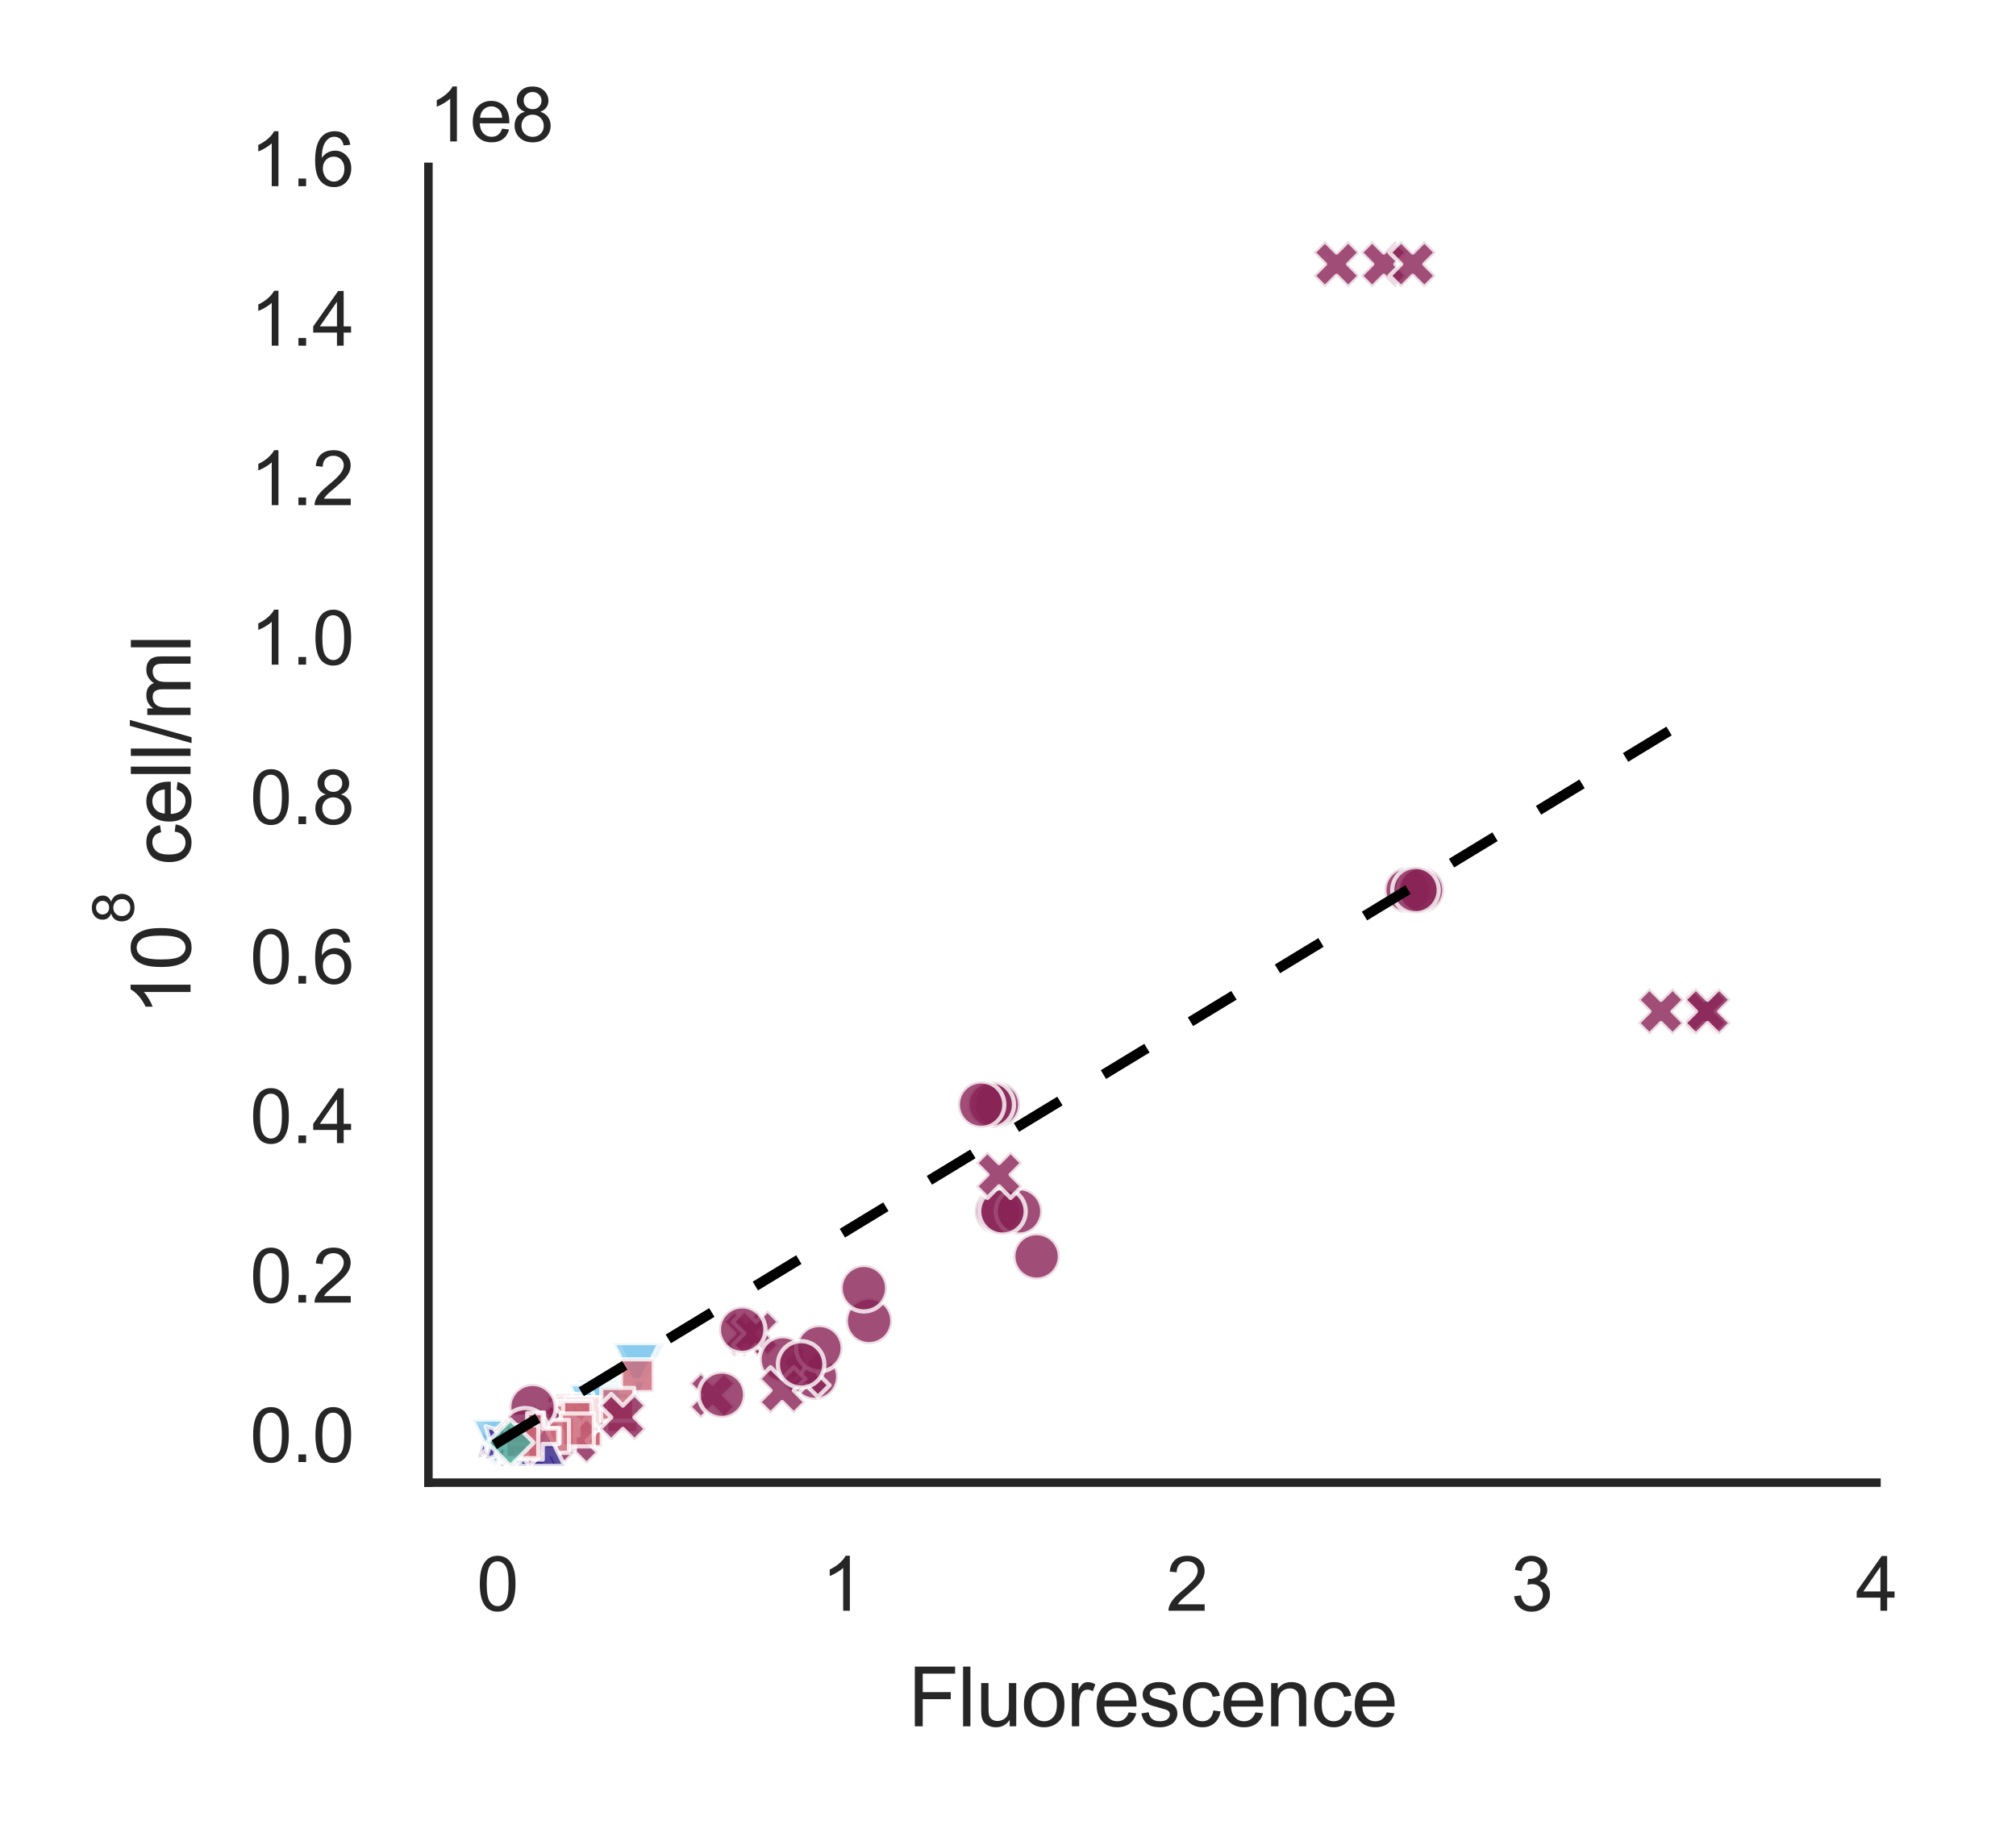 <?xml version="1.0" encoding="utf-8" standalone="no"?>
<!DOCTYPE svg PUBLIC "-//W3C//DTD SVG 1.1//EN"
  "http://www.w3.org/Graphics/SVG/1.1/DTD/svg11.dtd">
<svg xmlns:xlink="http://www.w3.org/1999/xlink" width="237.6pt" height="216pt" viewBox="0 0 237.6 216" xmlns="http://www.w3.org/2000/svg" version="1.1">
 <defs>
  <style type="text/css">*{stroke-linejoin: round; stroke-linecap: butt}</style>
 </defs>
 <g id="figure_1">
  <g id="patch_1">
   <path d="M 0 216 
L 237.6 216 
L 237.6 0 
L 0 0 
z
" style="fill: #ffffff"/>
  </g>
  <g id="axes_1">
   <g id="patch_2">
    <path d="M 50.493 174.732 
L 221.157 174.732 
L 221.157 19.668 
L 50.493 19.668 
z
" style="fill: #ffffff"/>
   </g>
   <g id="matplotlib.axis_1">
    <g id="xtick_1">
     <g id="text_1">
      <!-- 0 -->
      <g style="fill: #262626" transform="translate(56.173 189.831) scale(0.088 -0.088)">
       <defs>
        <path id="ArialMT-30" d="M 266 2259 
Q 266 3072 433 3567 
Q 600 4063 929 4331 
Q 1259 4600 1759 4600 
Q 2128 4600 2406 4451 
Q 2684 4303 2865 4023 
Q 3047 3744 3150 3342 
Q 3253 2941 3253 2259 
Q 3253 1453 3087 958 
Q 2922 463 2592 192 
Q 2263 -78 1759 -78 
Q 1097 -78 719 397 
Q 266 969 266 2259 
z
M 844 2259 
Q 844 1131 1108 757 
Q 1372 384 1759 384 
Q 2147 384 2411 759 
Q 2675 1134 2675 2259 
Q 2675 3391 2411 3762 
Q 2147 4134 1753 4134 
Q 1366 4134 1134 3806 
Q 844 3388 844 2259 
z
" transform="scale(0.016)"/>
       </defs>
       <use xlink:href="#ArialMT-30"/>
      </g>
     </g>
    </g>
    <g id="xtick_2">
     <g id="text_2">
      <!-- 1 -->
      <g style="fill: #262626" transform="translate(96.807 189.831) scale(0.088 -0.088)">
       <defs>
        <path id="ArialMT-31" d="M 2384 0 
L 1822 0 
L 1822 3584 
Q 1619 3391 1289 3197 
Q 959 3003 697 2906 
L 697 3450 
Q 1169 3672 1522 3987 
Q 1875 4303 2022 4600 
L 2384 4600 
L 2384 0 
z
" transform="scale(0.016)"/>
       </defs>
       <use xlink:href="#ArialMT-31"/>
      </g>
     </g>
    </g>
    <g id="xtick_3">
     <g id="text_3">
      <!-- 2 -->
      <g style="fill: #262626" transform="translate(137.442 189.831) scale(0.088 -0.088)">
       <defs>
        <path id="ArialMT-32" d="M 3222 541 
L 3222 0 
L 194 0 
Q 188 203 259 391 
Q 375 700 629 1000 
Q 884 1300 1366 1694 
Q 2113 2306 2375 2664 
Q 2638 3022 2638 3341 
Q 2638 3675 2398 3904 
Q 2159 4134 1775 4134 
Q 1369 4134 1125 3890 
Q 881 3647 878 3216 
L 300 3275 
Q 359 3922 746 4261 
Q 1134 4600 1788 4600 
Q 2447 4600 2831 4234 
Q 3216 3869 3216 3328 
Q 3216 3053 3103 2787 
Q 2991 2522 2730 2228 
Q 2469 1934 1863 1422 
Q 1356 997 1212 845 
Q 1069 694 975 541 
L 3222 541 
z
" transform="scale(0.016)"/>
       </defs>
       <use xlink:href="#ArialMT-32"/>
      </g>
     </g>
    </g>
    <g id="xtick_4">
     <g id="text_4">
      <!-- 3 -->
      <g style="fill: #262626" transform="translate(178.076 189.831) scale(0.088 -0.088)">
       <defs>
        <path id="ArialMT-33" d="M 269 1209 
L 831 1284 
Q 928 806 1161 595 
Q 1394 384 1728 384 
Q 2125 384 2398 659 
Q 2672 934 2672 1341 
Q 2672 1728 2419 1979 
Q 2166 2231 1775 2231 
Q 1616 2231 1378 2169 
L 1441 2663 
Q 1497 2656 1531 2656 
Q 1891 2656 2178 2843 
Q 2466 3031 2466 3422 
Q 2466 3731 2256 3934 
Q 2047 4138 1716 4138 
Q 1388 4138 1169 3931 
Q 950 3725 888 3313 
L 325 3413 
Q 428 3978 793 4289 
Q 1159 4600 1703 4600 
Q 2078 4600 2393 4439 
Q 2709 4278 2876 4000 
Q 3044 3722 3044 3409 
Q 3044 3113 2884 2869 
Q 2725 2625 2413 2481 
Q 2819 2388 3044 2092 
Q 3269 1797 3269 1353 
Q 3269 753 2831 336 
Q 2394 -81 1725 -81 
Q 1122 -81 723 278 
Q 325 638 269 1209 
z
" transform="scale(0.016)"/>
       </defs>
       <use xlink:href="#ArialMT-33"/>
      </g>
     </g>
    </g>
    <g id="xtick_5">
     <g id="text_5">
      <!-- 4 -->
      <g style="fill: #262626" transform="translate(218.71 189.831) scale(0.088 -0.088)">
       <defs>
        <path id="ArialMT-34" d="M 2069 0 
L 2069 1097 
L 81 1097 
L 81 1613 
L 2172 4581 
L 2631 4581 
L 2631 1613 
L 3250 1613 
L 3250 1097 
L 2631 1097 
L 2631 0 
L 2069 0 
z
M 2069 1613 
L 2069 3678 
L 634 1613 
L 2069 1613 
z
" transform="scale(0.016)"/>
       </defs>
       <use xlink:href="#ArialMT-34"/>
      </g>
     </g>
    </g>
    <g id="text_6">
     <!-- Fluorescence -->
     <g style="fill: #262626" transform="translate(107.013 203.451) scale(0.096 -0.096)">
      <defs>
       <path id="ArialMT-46" d="M 525 0 
L 525 4581 
L 3616 4581 
L 3616 4041 
L 1131 4041 
L 1131 2622 
L 3281 2622 
L 3281 2081 
L 1131 2081 
L 1131 0 
L 525 0 
z
" transform="scale(0.016)"/>
       <path id="ArialMT-6c" d="M 409 0 
L 409 4581 
L 972 4581 
L 972 0 
L 409 0 
z
" transform="scale(0.016)"/>
       <path id="ArialMT-75" d="M 2597 0 
L 2597 488 
Q 2209 -75 1544 -75 
Q 1250 -75 995 37 
Q 741 150 617 320 
Q 494 491 444 738 
Q 409 903 409 1263 
L 409 3319 
L 972 3319 
L 972 1478 
Q 972 1038 1006 884 
Q 1059 663 1231 536 
Q 1403 409 1656 409 
Q 1909 409 2131 539 
Q 2353 669 2445 892 
Q 2538 1116 2538 1541 
L 2538 3319 
L 3100 3319 
L 3100 0 
L 2597 0 
z
" transform="scale(0.016)"/>
       <path id="ArialMT-6f" d="M 213 1659 
Q 213 2581 725 3025 
Q 1153 3394 1769 3394 
Q 2453 3394 2887 2945 
Q 3322 2497 3322 1706 
Q 3322 1066 3130 698 
Q 2938 331 2570 128 
Q 2203 -75 1769 -75 
Q 1072 -75 642 372 
Q 213 819 213 1659 
z
M 791 1659 
Q 791 1022 1069 705 
Q 1347 388 1769 388 
Q 2188 388 2466 706 
Q 2744 1025 2744 1678 
Q 2744 2294 2464 2611 
Q 2184 2928 1769 2928 
Q 1347 2928 1069 2612 
Q 791 2297 791 1659 
z
" transform="scale(0.016)"/>
       <path id="ArialMT-72" d="M 416 0 
L 416 3319 
L 922 3319 
L 922 2816 
Q 1116 3169 1280 3281 
Q 1444 3394 1641 3394 
Q 1925 3394 2219 3213 
L 2025 2691 
Q 1819 2813 1613 2813 
Q 1428 2813 1281 2702 
Q 1134 2591 1072 2394 
Q 978 2094 978 1738 
L 978 0 
L 416 0 
z
" transform="scale(0.016)"/>
       <path id="ArialMT-65" d="M 2694 1069 
L 3275 997 
Q 3138 488 2766 206 
Q 2394 -75 1816 -75 
Q 1088 -75 661 373 
Q 234 822 234 1631 
Q 234 2469 665 2931 
Q 1097 3394 1784 3394 
Q 2450 3394 2872 2941 
Q 3294 2488 3294 1666 
Q 3294 1616 3291 1516 
L 816 1516 
Q 847 969 1125 678 
Q 1403 388 1819 388 
Q 2128 388 2347 550 
Q 2566 713 2694 1069 
z
M 847 1978 
L 2700 1978 
Q 2663 2397 2488 2606 
Q 2219 2931 1791 2931 
Q 1403 2931 1139 2672 
Q 875 2413 847 1978 
z
" transform="scale(0.016)"/>
       <path id="ArialMT-73" d="M 197 991 
L 753 1078 
Q 800 744 1014 566 
Q 1228 388 1613 388 
Q 2000 388 2187 545 
Q 2375 703 2375 916 
Q 2375 1106 2209 1216 
Q 2094 1291 1634 1406 
Q 1016 1563 777 1677 
Q 538 1791 414 1992 
Q 291 2194 291 2438 
Q 291 2659 392 2848 
Q 494 3038 669 3163 
Q 800 3259 1026 3326 
Q 1253 3394 1513 3394 
Q 1903 3394 2198 3281 
Q 2494 3169 2634 2976 
Q 2775 2784 2828 2463 
L 2278 2388 
Q 2241 2644 2061 2787 
Q 1881 2931 1553 2931 
Q 1166 2931 1000 2803 
Q 834 2675 834 2503 
Q 834 2394 903 2306 
Q 972 2216 1119 2156 
Q 1203 2125 1616 2013 
Q 2213 1853 2448 1751 
Q 2684 1650 2818 1456 
Q 2953 1263 2953 975 
Q 2953 694 2789 445 
Q 2625 197 2315 61 
Q 2006 -75 1616 -75 
Q 969 -75 630 194 
Q 291 463 197 991 
z
" transform="scale(0.016)"/>
       <path id="ArialMT-63" d="M 2588 1216 
L 3141 1144 
Q 3050 572 2676 248 
Q 2303 -75 1759 -75 
Q 1078 -75 664 370 
Q 250 816 250 1647 
Q 250 2184 428 2587 
Q 606 2991 970 3192 
Q 1334 3394 1763 3394 
Q 2303 3394 2647 3120 
Q 2991 2847 3088 2344 
L 2541 2259 
Q 2463 2594 2264 2762 
Q 2066 2931 1784 2931 
Q 1359 2931 1093 2626 
Q 828 2322 828 1663 
Q 828 994 1084 691 
Q 1341 388 1753 388 
Q 2084 388 2306 591 
Q 2528 794 2588 1216 
z
" transform="scale(0.016)"/>
       <path id="ArialMT-6e" d="M 422 0 
L 422 3319 
L 928 3319 
L 928 2847 
Q 1294 3394 1984 3394 
Q 2284 3394 2536 3286 
Q 2788 3178 2913 3003 
Q 3038 2828 3088 2588 
Q 3119 2431 3119 2041 
L 3119 0 
L 2556 0 
L 2556 2019 
Q 2556 2363 2490 2533 
Q 2425 2703 2258 2804 
Q 2091 2906 1866 2906 
Q 1506 2906 1245 2678 
Q 984 2450 984 1813 
L 984 0 
L 422 0 
z
" transform="scale(0.016)"/>
      </defs>
      <use xlink:href="#ArialMT-46"/>
      <use xlink:href="#ArialMT-6c" x="61.084"/>
      <use xlink:href="#ArialMT-75" x="83.301"/>
      <use xlink:href="#ArialMT-6f" x="138.916"/>
      <use xlink:href="#ArialMT-72" x="194.531"/>
      <use xlink:href="#ArialMT-65" x="227.832"/>
      <use xlink:href="#ArialMT-73" x="283.447"/>
      <use xlink:href="#ArialMT-63" x="333.447"/>
      <use xlink:href="#ArialMT-65" x="383.447"/>
      <use xlink:href="#ArialMT-6e" x="439.062"/>
      <use xlink:href="#ArialMT-63" x="494.678"/>
      <use xlink:href="#ArialMT-65" x="544.678"/>
     </g>
    </g>
   </g>
   <g id="matplotlib.axis_2">
    <g id="ytick_1">
     <g id="text_7">
      <!-- 0.0 -->
      <g style="fill: #262626" transform="translate(29.461 172.308) scale(0.088 -0.088)">
       <defs>
        <path id="ArialMT-2e" d="M 581 0 
L 581 641 
L 1222 641 
L 1222 0 
L 581 0 
z
" transform="scale(0.016)"/>
       </defs>
       <use xlink:href="#ArialMT-30"/>
       <use xlink:href="#ArialMT-2e" x="55.615"/>
       <use xlink:href="#ArialMT-30" x="83.398"/>
      </g>
     </g>
    </g>
    <g id="ytick_2">
     <g id="text_8">
      <!-- 0.2 -->
      <g style="fill: #262626" transform="translate(29.461 153.512) scale(0.088 -0.088)">
       <use xlink:href="#ArialMT-30"/>
       <use xlink:href="#ArialMT-2e" x="55.615"/>
       <use xlink:href="#ArialMT-32" x="83.398"/>
      </g>
     </g>
    </g>
    <g id="ytick_3">
     <g id="text_9">
      <!-- 0.4 -->
      <g style="fill: #262626" transform="translate(29.461 134.717) scale(0.088 -0.088)">
       <use xlink:href="#ArialMT-30"/>
       <use xlink:href="#ArialMT-2e" x="55.615"/>
       <use xlink:href="#ArialMT-34" x="83.398"/>
      </g>
     </g>
    </g>
    <g id="ytick_4">
     <g id="text_10">
      <!-- 0.6 -->
      <g style="fill: #262626" transform="translate(29.461 115.921) scale(0.088 -0.088)">
       <defs>
        <path id="ArialMT-36" d="M 3184 3459 
L 2625 3416 
Q 2550 3747 2413 3897 
Q 2184 4138 1850 4138 
Q 1581 4138 1378 3988 
Q 1113 3794 959 3422 
Q 806 3050 800 2363 
Q 1003 2672 1297 2822 
Q 1591 2972 1913 2972 
Q 2475 2972 2870 2558 
Q 3266 2144 3266 1488 
Q 3266 1056 3080 686 
Q 2894 316 2569 119 
Q 2244 -78 1831 -78 
Q 1128 -78 684 439 
Q 241 956 241 2144 
Q 241 3472 731 4075 
Q 1159 4600 1884 4600 
Q 2425 4600 2770 4297 
Q 3116 3994 3184 3459 
z
M 888 1484 
Q 888 1194 1011 928 
Q 1134 663 1356 523 
Q 1578 384 1822 384 
Q 2178 384 2434 671 
Q 2691 959 2691 1453 
Q 2691 1928 2437 2201 
Q 2184 2475 1800 2475 
Q 1419 2475 1153 2201 
Q 888 1928 888 1484 
z
" transform="scale(0.016)"/>
       </defs>
       <use xlink:href="#ArialMT-30"/>
       <use xlink:href="#ArialMT-2e" x="55.615"/>
       <use xlink:href="#ArialMT-36" x="83.398"/>
      </g>
     </g>
    </g>
    <g id="ytick_5">
     <g id="text_11">
      <!-- 0.8 -->
      <g style="fill: #262626" transform="translate(29.461 97.125) scale(0.088 -0.088)">
       <defs>
        <path id="ArialMT-38" d="M 1131 2484 
Q 781 2613 612 2850 
Q 444 3088 444 3419 
Q 444 3919 803 4259 
Q 1163 4600 1759 4600 
Q 2359 4600 2725 4251 
Q 3091 3903 3091 3403 
Q 3091 3084 2923 2848 
Q 2756 2613 2416 2484 
Q 2838 2347 3058 2040 
Q 3278 1734 3278 1309 
Q 3278 722 2862 322 
Q 2447 -78 1769 -78 
Q 1091 -78 675 323 
Q 259 725 259 1325 
Q 259 1772 486 2073 
Q 713 2375 1131 2484 
z
M 1019 3438 
Q 1019 3113 1228 2906 
Q 1438 2700 1772 2700 
Q 2097 2700 2305 2904 
Q 2513 3109 2513 3406 
Q 2513 3716 2298 3927 
Q 2084 4138 1766 4138 
Q 1444 4138 1231 3931 
Q 1019 3725 1019 3438 
z
M 838 1322 
Q 838 1081 952 856 
Q 1066 631 1291 507 
Q 1516 384 1775 384 
Q 2178 384 2440 643 
Q 2703 903 2703 1303 
Q 2703 1709 2433 1975 
Q 2163 2241 1756 2241 
Q 1359 2241 1098 1978 
Q 838 1716 838 1322 
z
" transform="scale(0.016)"/>
       </defs>
       <use xlink:href="#ArialMT-30"/>
       <use xlink:href="#ArialMT-2e" x="55.615"/>
       <use xlink:href="#ArialMT-38" x="83.398"/>
      </g>
     </g>
    </g>
    <g id="ytick_6">
     <g id="text_12">
      <!-- 1.0 -->
      <g style="fill: #262626" transform="translate(29.461 78.33) scale(0.088 -0.088)">
       <use xlink:href="#ArialMT-31"/>
       <use xlink:href="#ArialMT-2e" x="55.615"/>
       <use xlink:href="#ArialMT-30" x="83.398"/>
      </g>
     </g>
    </g>
    <g id="ytick_7">
     <g id="text_13">
      <!-- 1.2 -->
      <g style="fill: #262626" transform="translate(29.461 59.534) scale(0.088 -0.088)">
       <use xlink:href="#ArialMT-31"/>
       <use xlink:href="#ArialMT-2e" x="55.615"/>
       <use xlink:href="#ArialMT-32" x="83.398"/>
      </g>
     </g>
    </g>
    <g id="ytick_8">
     <g id="text_14">
      <!-- 1.4 -->
      <g style="fill: #262626" transform="translate(29.461 40.739) scale(0.088 -0.088)">
       <use xlink:href="#ArialMT-31"/>
       <use xlink:href="#ArialMT-2e" x="55.615"/>
       <use xlink:href="#ArialMT-34" x="83.398"/>
      </g>
     </g>
    </g>
    <g id="ytick_9">
     <g id="text_15">
      <!-- 1.6 -->
      <g style="fill: #262626" transform="translate(29.461 21.943) scale(0.088 -0.088)">
       <use xlink:href="#ArialMT-31"/>
       <use xlink:href="#ArialMT-2e" x="55.615"/>
       <use xlink:href="#ArialMT-36" x="83.398"/>
      </g>
     </g>
    </g>
    <g id="text_16">
     <!-- $\mathregular{10^8}$ cell/ml -->
     <g style="fill: #262626" transform="translate(22.553 119.712) rotate(-90) scale(0.096 -0.096)">
      <defs>
       <path id="ArialMT-20" transform="scale(0.016)"/>
       <path id="ArialMT-2f" d="M 0 -78 
L 1328 4659 
L 1778 4659 
L 453 -78 
L 0 -78 
z
" transform="scale(0.016)"/>
       <path id="ArialMT-6d" d="M 422 0 
L 422 3319 
L 925 3319 
L 925 2853 
Q 1081 3097 1340 3245 
Q 1600 3394 1931 3394 
Q 2300 3394 2536 3241 
Q 2772 3088 2869 2813 
Q 3263 3394 3894 3394 
Q 4388 3394 4653 3120 
Q 4919 2847 4919 2278 
L 4919 0 
L 4359 0 
L 4359 2091 
Q 4359 2428 4304 2576 
Q 4250 2725 4106 2815 
Q 3963 2906 3769 2906 
Q 3419 2906 3187 2673 
Q 2956 2441 2956 1928 
L 2956 0 
L 2394 0 
L 2394 2156 
Q 2394 2531 2256 2718 
Q 2119 2906 1806 2906 
Q 1569 2906 1367 2781 
Q 1166 2656 1075 2415 
Q 984 2175 984 1722 
L 984 0 
L 422 0 
z
" transform="scale(0.016)"/>
      </defs>
      <use xlink:href="#ArialMT-31" transform="translate(0 0.994)"/>
      <use xlink:href="#ArialMT-30" transform="translate(55.615 0.994)"/>
      <use xlink:href="#ArialMT-38" transform="translate(112.973 70.688) scale(0.7)"/>
      <use xlink:href="#ArialMT-20" transform="translate(156.882 0.994)"/>
      <use xlink:href="#ArialMT-63" transform="translate(184.665 0.994)"/>
      <use xlink:href="#ArialMT-65" transform="translate(234.665 0.994)"/>
      <use xlink:href="#ArialMT-6c" transform="translate(290.28 0.994)"/>
      <use xlink:href="#ArialMT-6c" transform="translate(312.497 0.994)"/>
      <use xlink:href="#ArialMT-2f" transform="translate(334.714 0.994)"/>
      <use xlink:href="#ArialMT-6d" transform="translate(362.497 0.994)"/>
      <use xlink:href="#ArialMT-6c" transform="translate(445.798 0.994)"/>
     </g>
    </g>
    <g id="text_17">
     <!-- 1e8 -->
     <g style="fill: #262626" transform="translate(50.493 16.668) scale(0.088 -0.088)">
      <use xlink:href="#ArialMT-31"/>
      <use xlink:href="#ArialMT-65" x="55.615"/>
      <use xlink:href="#ArialMT-38" x="111.23"/>
     </g>
    </g>
   </g>
   <g id="PathCollection_1">
    <path d="M 74.914 163.767 
L 77.653 158.29 
L 72.176 158.29 
z
" clip-path="url(#pc39158b677)" style="fill: #88ccee; fill-opacity: 0.8; stroke: #ffffff; stroke-opacity: 0.8; stroke-width: 0.5"/>
    <path d="M 75.564 163.767 
L 78.303 158.29 
L 72.826 158.29 
z
" clip-path="url(#pc39158b677)" style="fill: #88ccee; fill-opacity: 0.8; stroke: #ffffff; stroke-opacity: 0.8; stroke-width: 0.5"/>
    <path d="M 74.995 163.767 
L 77.734 158.29 
L 72.257 158.29 
z
" clip-path="url(#pc39158b677)" style="fill: #88ccee; fill-opacity: 0.8; stroke: #ffffff; stroke-opacity: 0.8; stroke-width: 0.5"/>
    <path d="M 70.891 168.131 
L 73.63 162.653 
L 68.153 162.653 
z
" clip-path="url(#pc39158b677)" style="fill: #88ccee; fill-opacity: 0.8; stroke: #ffffff; stroke-opacity: 0.8; stroke-width: 0.5"/>
    <path d="M 70.932 168.131 
L 73.671 162.653 
L 68.193 162.653 
z
" clip-path="url(#pc39158b677)" style="fill: #88ccee; fill-opacity: 0.8; stroke: #ffffff; stroke-opacity: 0.8; stroke-width: 0.5"/>
    <path d="M 73.492 168.131 
L 76.231 162.653 
L 70.753 162.653 
z
" clip-path="url(#pc39158b677)" style="fill: #88ccee; fill-opacity: 0.8; stroke: #ffffff; stroke-opacity: 0.8; stroke-width: 0.5"/>
    <path d="M 71.379 168.622 
L 74.118 163.145 
L 68.64 163.145 
z
" clip-path="url(#pc39158b677)" style="fill: #88ccee; fill-opacity: 0.8; stroke: #ffffff; stroke-opacity: 0.8; stroke-width: 0.5"/>
    <path d="M 69.794 168.622 
L 72.533 163.145 
L 67.056 163.145 
z
" clip-path="url(#pc39158b677)" style="fill: #88ccee; fill-opacity: 0.8; stroke: #ffffff; stroke-opacity: 0.8; stroke-width: 0.5"/>
    <path d="M 72.07 168.622 
L 74.808 163.145 
L 69.331 163.145 
z
" clip-path="url(#pc39158b677)" style="fill: #88ccee; fill-opacity: 0.8; stroke: #ffffff; stroke-opacity: 0.8; stroke-width: 0.5"/>
    <path d="M 117.499 132.922 
C 118.225 132.922 118.922 132.634 119.435 132.12 
C 119.949 131.607 120.238 130.91 120.238 130.184 
C 120.238 129.457 119.949 128.761 119.435 128.247 
C 118.922 127.734 118.225 127.445 117.499 127.445 
C 116.773 127.445 116.076 127.734 115.562 128.247 
C 115.049 128.761 114.76 129.457 114.76 130.184 
C 114.76 130.91 115.049 131.607 115.562 132.12 
C 116.076 132.634 116.773 132.922 117.499 132.922 
z
" clip-path="url(#pc39158b677)" style="fill: #882255; fill-opacity: 0.8; stroke: #ffffff; stroke-opacity: 0.8; stroke-width: 0.5"/>
    <path d="M 116.768 132.922 
C 117.494 132.922 118.19 132.634 118.704 132.12 
C 119.218 131.607 119.506 130.91 119.506 130.184 
C 119.506 129.457 119.218 128.761 118.704 128.247 
C 118.19 127.734 117.494 127.445 116.768 127.445 
C 116.041 127.445 115.345 127.734 114.831 128.247 
C 114.317 128.761 114.029 129.457 114.029 130.184 
C 114.029 130.91 114.317 131.607 114.831 132.12 
C 115.345 132.634 116.041 132.922 116.768 132.922 
z
" clip-path="url(#pc39158b677)" style="fill: #882255; fill-opacity: 0.8; stroke: #ffffff; stroke-opacity: 0.8; stroke-width: 0.5"/>
    <path d="M 115.63 132.922 
C 116.356 132.922 117.053 132.634 117.566 132.12 
C 118.08 131.607 118.368 130.91 118.368 130.184 
C 118.368 129.457 118.08 128.761 117.566 128.247 
C 117.053 127.734 116.356 127.445 115.63 127.445 
C 114.903 127.445 114.207 127.734 113.693 128.247 
C 113.18 128.761 112.891 129.457 112.891 130.184 
C 112.891 130.91 113.18 131.607 113.693 132.12 
C 114.207 132.634 114.903 132.922 115.63 132.922 
z
" clip-path="url(#pc39158b677)" style="fill: #882255; fill-opacity: 0.8; stroke: #ffffff; stroke-opacity: 0.8; stroke-width: 0.5"/>
    <path d="M 165.894 107.635 
C 166.621 107.635 167.317 107.347 167.831 106.833 
C 168.344 106.32 168.633 105.623 168.633 104.897 
C 168.633 104.171 168.344 103.474 167.831 102.96 
C 167.317 102.447 166.621 102.158 165.894 102.158 
C 165.168 102.158 164.471 102.447 163.958 102.96 
C 163.444 103.474 163.156 104.171 163.156 104.897 
C 163.156 105.623 163.444 106.32 163.958 106.833 
C 164.471 107.347 165.168 107.635 165.894 107.635 
z
" clip-path="url(#pc39158b677)" style="fill: #882255; fill-opacity: 0.8; stroke: #ffffff; stroke-opacity: 0.8; stroke-width: 0.5"/>
    <path d="M 167.479 107.635 
C 168.205 107.635 168.902 107.347 169.416 106.833 
C 169.929 106.32 170.218 105.623 170.218 104.897 
C 170.218 104.171 169.929 103.474 169.416 102.96 
C 168.902 102.447 168.205 102.158 167.479 102.158 
C 166.753 102.158 166.056 102.447 165.543 102.96 
C 165.029 103.474 164.74 104.171 164.74 104.897 
C 164.74 105.623 165.029 106.32 165.543 106.833 
C 166.056 107.347 166.753 107.635 167.479 107.635 
z
" clip-path="url(#pc39158b677)" style="fill: #882255; fill-opacity: 0.8; stroke: #ffffff; stroke-opacity: 0.8; stroke-width: 0.5"/>
    <path d="M 166.829 107.635 
C 167.555 107.635 168.252 107.347 168.765 106.833 
C 169.279 106.32 169.568 105.623 169.568 104.897 
C 169.568 104.171 169.279 103.474 168.765 102.96 
C 168.252 102.447 167.555 102.158 166.829 102.158 
C 166.103 102.158 165.406 102.447 164.892 102.96 
C 164.379 103.474 164.09 104.171 164.09 104.897 
C 164.09 105.623 164.379 106.32 164.892 106.833 
C 165.406 107.347 166.103 107.635 166.829 107.635 
z
" clip-path="url(#pc39158b677)" style="fill: #882255; fill-opacity: 0.8; stroke: #ffffff; stroke-opacity: 0.8; stroke-width: 0.5"/>
    <path d="M 117.621 145.502 
C 118.347 145.502 119.044 145.213 119.557 144.7 
C 120.071 144.186 120.359 143.49 120.359 142.763 
C 120.359 142.037 120.071 141.34 119.557 140.827 
C 119.044 140.313 118.347 140.025 117.621 140.025 
C 116.895 140.025 116.198 140.313 115.684 140.827 
C 115.171 141.34 114.882 142.037 114.882 142.763 
C 114.882 143.49 115.171 144.186 115.684 144.7 
C 116.198 145.213 116.895 145.502 117.621 145.502 
z
" clip-path="url(#pc39158b677)" style="fill: #882255; fill-opacity: 0.8; stroke: #ffffff; stroke-opacity: 0.8; stroke-width: 0.5"/>
    <path d="M 120.1 145.502 
C 120.826 145.502 121.522 145.213 122.036 144.7 
C 122.55 144.186 122.838 143.49 122.838 142.763 
C 122.838 142.037 122.55 141.34 122.036 140.827 
C 121.522 140.313 120.826 140.025 120.1 140.025 
C 119.373 140.025 118.677 140.313 118.163 140.827 
C 117.649 141.34 117.361 142.037 117.361 142.763 
C 117.361 143.49 117.649 144.186 118.163 144.7 
C 118.677 145.213 119.373 145.502 120.1 145.502 
z
" clip-path="url(#pc39158b677)" style="fill: #882255; fill-opacity: 0.8; stroke: #ffffff; stroke-opacity: 0.8; stroke-width: 0.5"/>
    <path d="M 118.149 145.502 
C 118.875 145.502 119.572 145.213 120.086 144.7 
C 120.599 144.186 120.888 143.49 120.888 142.763 
C 120.888 142.037 120.599 141.34 120.086 140.827 
C 119.572 140.313 118.875 140.025 118.149 140.025 
C 117.423 140.025 116.726 140.313 116.213 140.827 
C 115.699 141.34 115.41 142.037 115.41 142.763 
C 115.41 143.49 115.699 144.186 116.213 144.7 
C 116.726 145.213 117.423 145.502 118.149 145.502 
z
" clip-path="url(#pc39158b677)" style="fill: #882255; fill-opacity: 0.8; stroke: #ffffff; stroke-opacity: 0.8; stroke-width: 0.5"/>
    <path d="M 86.914 159.888 
L 88.283 158.518 
L 89.652 159.888 
L 91.021 158.518 
L 89.652 157.149 
L 91.021 155.78 
L 89.652 154.41 
L 88.283 155.78 
L 86.914 154.41 
L 85.544 155.78 
L 86.914 157.149 
L 85.544 158.518 
z
" clip-path="url(#pc39158b677)" style="fill: #882255; fill-opacity: 0.8; stroke: #ffffff; stroke-opacity: 0.8; stroke-width: 0.5"/>
    <path d="M 86.548 159.888 
L 87.917 158.518 
L 89.286 159.888 
L 90.656 158.518 
L 89.286 157.149 
L 90.656 155.78 
L 89.286 154.41 
L 87.917 155.78 
L 86.548 154.41 
L 85.179 155.78 
L 86.548 157.149 
L 85.179 158.518 
z
" clip-path="url(#pc39158b677)" style="fill: #882255; fill-opacity: 0.8; stroke: #ffffff; stroke-opacity: 0.8; stroke-width: 0.5"/>
    <path d="M 87.726 159.888 
L 89.096 158.518 
L 90.465 159.888 
L 91.834 158.518 
L 90.465 157.149 
L 91.834 155.78 
L 90.465 154.41 
L 89.096 155.78 
L 87.726 154.41 
L 86.357 155.78 
L 87.726 157.149 
L 86.357 158.518 
z
" clip-path="url(#pc39158b677)" style="fill: #882255; fill-opacity: 0.8; stroke: #ffffff; stroke-opacity: 0.8; stroke-width: 0.5"/>
    <path d="M 199.471 121.94 
L 200.84 120.571 
L 202.209 121.94 
L 203.578 120.571 
L 202.209 119.202 
L 203.578 117.832 
L 202.209 116.463 
L 200.84 117.832 
L 199.471 116.463 
L 198.101 117.832 
L 199.471 119.202 
L 198.101 120.571 
z
" clip-path="url(#pc39158b677)" style="fill: #882255; fill-opacity: 0.8; stroke: #ffffff; stroke-opacity: 0.8; stroke-width: 0.5"/>
    <path d="M 199.877 121.94 
L 201.246 120.571 
L 202.616 121.94 
L 203.985 120.571 
L 202.616 119.202 
L 203.985 117.832 
L 202.616 116.463 
L 201.246 117.832 
L 199.877 116.463 
L 198.508 117.832 
L 199.877 119.202 
L 198.508 120.571 
z
" clip-path="url(#pc39158b677)" style="fill: #882255; fill-opacity: 0.8; stroke: #ffffff; stroke-opacity: 0.8; stroke-width: 0.5"/>
    <path d="M 194.391 121.94 
L 195.761 120.571 
L 197.13 121.94 
L 198.499 120.571 
L 197.13 119.202 
L 198.499 117.832 
L 197.13 116.463 
L 195.761 117.832 
L 194.391 116.463 
L 193.022 117.832 
L 194.391 119.202 
L 193.022 120.571 
z
" clip-path="url(#pc39158b677)" style="fill: #882255; fill-opacity: 0.8; stroke: #ffffff; stroke-opacity: 0.8; stroke-width: 0.5"/>
    <path d="M 156.154 33.87 
L 157.524 32.501 
L 158.893 33.87 
L 160.262 32.501 
L 158.893 31.131 
L 160.262 29.762 
L 158.893 28.393 
L 157.524 29.762 
L 156.154 28.393 
L 154.785 29.762 
L 156.154 31.131 
L 154.785 32.501 
z
" clip-path="url(#pc39158b677)" style="fill: #882255; fill-opacity: 0.8; stroke: #ffffff; stroke-opacity: 0.8; stroke-width: 0.5"/>
    <path d="M 161.721 33.87 
L 163.091 32.501 
L 164.46 33.87 
L 165.829 32.501 
L 164.46 31.131 
L 165.829 29.762 
L 164.46 28.393 
L 163.091 29.762 
L 161.721 28.393 
L 160.352 29.762 
L 161.721 31.131 
L 160.352 32.501 
z
" clip-path="url(#pc39158b677)" style="fill: #882255; fill-opacity: 0.8; stroke: #ffffff; stroke-opacity: 0.8; stroke-width: 0.5"/>
    <path d="M 165.135 33.87 
L 166.504 32.501 
L 167.873 33.87 
L 169.242 32.501 
L 167.873 31.131 
L 169.242 29.762 
L 167.873 28.393 
L 166.504 29.762 
L 165.135 28.393 
L 163.765 29.762 
L 165.135 31.131 
L 163.765 32.501 
z
" clip-path="url(#pc39158b677)" style="fill: #882255; fill-opacity: 0.8; stroke: #ffffff; stroke-opacity: 0.8; stroke-width: 0.5"/>
    <path d="M 63.883 170.156 
L 65.709 170.156 
L 65.709 168.33 
L 67.535 168.33 
L 67.535 166.504 
L 65.709 166.504 
L 65.709 164.678 
L 63.883 164.678 
L 63.883 166.504 
L 62.058 166.504 
L 62.058 168.33 
L 63.883 168.33 
z
" clip-path="url(#pc39158b677)" style="fill: #cc6677; fill-opacity: 0.8; stroke: #ffffff; stroke-opacity: 0.8; stroke-width: 0.5"/>
    <path d="M 64.005 170.156 
L 65.831 170.156 
L 65.831 168.33 
L 67.657 168.33 
L 67.657 166.504 
L 65.831 166.504 
L 65.831 164.678 
L 64.005 164.678 
L 64.005 166.504 
L 62.18 166.504 
L 62.18 168.33 
L 64.005 168.33 
z
" clip-path="url(#pc39158b677)" style="fill: #cc6677; fill-opacity: 0.8; stroke: #ffffff; stroke-opacity: 0.8; stroke-width: 0.5"/>
    <path d="M 64.005 170.156 
L 65.831 170.156 
L 65.831 168.33 
L 67.657 168.33 
L 67.657 166.504 
L 65.831 166.504 
L 65.831 164.678 
L 64.005 164.678 
L 64.005 166.504 
L 62.18 166.504 
L 62.18 168.33 
L 64.005 168.33 
z
" clip-path="url(#pc39158b677)" style="fill: #cc6677; fill-opacity: 0.8; stroke: #ffffff; stroke-opacity: 0.8; stroke-width: 0.5"/>
    <path d="M 65.834 169.97 
L 67.66 169.97 
L 67.66 168.144 
L 69.485 168.144 
L 69.485 166.318 
L 67.66 166.318 
L 67.66 164.492 
L 65.834 164.492 
L 65.834 166.318 
L 64.008 166.318 
L 64.008 168.144 
L 65.834 168.144 
z
" clip-path="url(#pc39158b677)" style="fill: #cc6677; fill-opacity: 0.8; stroke: #ffffff; stroke-opacity: 0.8; stroke-width: 0.5"/>
    <path d="M 64.249 169.97 
L 66.075 169.97 
L 66.075 168.144 
L 67.901 168.144 
L 67.901 166.318 
L 66.075 166.318 
L 66.075 164.492 
L 64.249 164.492 
L 64.249 166.318 
L 62.423 166.318 
L 62.423 168.144 
L 64.249 168.144 
z
" clip-path="url(#pc39158b677)" style="fill: #cc6677; fill-opacity: 0.8; stroke: #ffffff; stroke-opacity: 0.8; stroke-width: 0.5"/>
    <path d="M 64.412 169.97 
L 66.237 169.97 
L 66.237 168.144 
L 68.063 168.144 
L 68.063 166.318 
L 66.237 166.318 
L 66.237 164.492 
L 64.412 164.492 
L 64.412 166.318 
L 62.586 166.318 
L 62.586 168.144 
L 64.412 168.144 
z
" clip-path="url(#pc39158b677)" style="fill: #cc6677; fill-opacity: 0.8; stroke: #ffffff; stroke-opacity: 0.8; stroke-width: 0.5"/>
    <path d="M 66.078 169.773 
L 67.903 169.773 
L 67.903 167.947 
L 69.729 167.947 
L 69.729 166.122 
L 67.903 166.122 
L 67.903 164.296 
L 66.078 164.296 
L 66.078 166.122 
L 64.252 166.122 
L 64.252 167.947 
L 66.078 167.947 
z
" clip-path="url(#pc39158b677)" style="fill: #cc6677; fill-opacity: 0.8; stroke: #ffffff; stroke-opacity: 0.8; stroke-width: 0.5"/>
    <path d="M 66.484 169.773 
L 68.31 169.773 
L 68.31 167.947 
L 70.135 167.947 
L 70.135 166.122 
L 68.31 166.122 
L 68.31 164.296 
L 66.484 164.296 
L 66.484 166.122 
L 64.658 166.122 
L 64.658 167.947 
L 66.484 167.947 
z
" clip-path="url(#pc39158b677)" style="fill: #cc6677; fill-opacity: 0.8; stroke: #ffffff; stroke-opacity: 0.8; stroke-width: 0.5"/>
    <path d="M 65.509 169.773 
L 67.335 169.773 
L 67.335 167.947 
L 69.16 167.947 
L 69.16 166.122 
L 67.335 166.122 
L 67.335 164.296 
L 65.509 164.296 
L 65.509 166.122 
L 63.683 166.122 
L 63.683 167.947 
L 65.509 167.947 
z
" clip-path="url(#pc39158b677)" style="fill: #cc6677; fill-opacity: 0.8; stroke: #ffffff; stroke-opacity: 0.8; stroke-width: 0.5"/>
    <path d="M 70.052 165.026 
L 70.052 168.899 
L 73.925 168.899 
L 73.925 165.026 
z
" clip-path="url(#pc39158b677)" style="fill: #cc6677; fill-opacity: 0.8; stroke: #ffffff; stroke-opacity: 0.8; stroke-width: 0.5"/>
    <path d="M 71.19 165.026 
L 71.19 168.899 
L 75.063 168.899 
L 75.063 165.026 
z
" clip-path="url(#pc39158b677)" style="fill: #cc6677; fill-opacity: 0.8; stroke: #ffffff; stroke-opacity: 0.8; stroke-width: 0.5"/>
    <path d="M 71.393 165.026 
L 71.393 168.899 
L 75.266 168.899 
L 75.266 165.026 
z
" clip-path="url(#pc39158b677)" style="fill: #cc6677; fill-opacity: 0.8; stroke: #ffffff; stroke-opacity: 0.8; stroke-width: 0.5"/>
    <path d="M 67.167 166.661 
L 67.167 170.534 
L 71.04 170.534 
L 71.04 166.661 
z
" clip-path="url(#pc39158b677)" style="fill: #cc6677; fill-opacity: 0.8; stroke: #ffffff; stroke-opacity: 0.8; stroke-width: 0.5"/>
    <path d="M 65.501 166.661 
L 65.501 170.534 
L 69.374 170.534 
L 69.374 166.661 
z
" clip-path="url(#pc39158b677)" style="fill: #cc6677; fill-opacity: 0.8; stroke: #ffffff; stroke-opacity: 0.8; stroke-width: 0.5"/>
    <path d="M 67.045 166.661 
L 67.045 170.534 
L 70.918 170.534 
L 70.918 166.661 
z
" clip-path="url(#pc39158b677)" style="fill: #cc6677; fill-opacity: 0.8; stroke: #ffffff; stroke-opacity: 0.8; stroke-width: 0.5"/>
    <path d="M 67.573 164.684 
L 67.573 168.557 
L 71.446 168.557 
L 71.446 164.684 
z
" clip-path="url(#pc39158b677)" style="fill: #cc6677; fill-opacity: 0.8; stroke: #ffffff; stroke-opacity: 0.8; stroke-width: 0.5"/>
    <path d="M 65.867 164.684 
L 65.867 168.557 
L 69.74 168.557 
L 69.74 164.684 
z
" clip-path="url(#pc39158b677)" style="fill: #cc6677; fill-opacity: 0.8; stroke: #ffffff; stroke-opacity: 0.8; stroke-width: 0.5"/>
    <path d="M 66.679 164.684 
L 66.679 168.557 
L 70.552 168.557 
L 70.552 164.684 
z
" clip-path="url(#pc39158b677)" style="fill: #cc6677; fill-opacity: 0.8; stroke: #ffffff; stroke-opacity: 0.8; stroke-width: 0.5"/>
    <path d="M 61.099 166.983 
L 58.36 169.721 
L 61.099 172.46 
L 63.837 169.721 
z
" clip-path="url(#pc39158b677)" style="fill: #44aa99; fill-opacity: 0.8; stroke: #ffffff; stroke-opacity: 0.8; stroke-width: 0.5"/>
    <path d="M 62.846 166.983 
L 60.107 169.721 
L 62.846 172.46 
L 65.584 169.721 
z
" clip-path="url(#pc39158b677)" style="fill: #44aa99; fill-opacity: 0.8; stroke: #ffffff; stroke-opacity: 0.8; stroke-width: 0.5"/>
    <path d="M 60.367 166.983 
L 57.629 169.721 
L 60.367 172.46 
L 63.106 169.721 
z
" clip-path="url(#pc39158b677)" style="fill: #44aa99; fill-opacity: 0.8; stroke: #ffffff; stroke-opacity: 0.8; stroke-width: 0.5"/>
    <path d="M 60.977 166.959 
L 58.238 169.698 
L 60.977 172.437 
L 63.715 169.698 
z
" clip-path="url(#pc39158b677)" style="fill: #44aa99; fill-opacity: 0.8; stroke: #ffffff; stroke-opacity: 0.8; stroke-width: 0.5"/>
    <path d="M 61.302 166.959 
L 58.563 169.698 
L 61.302 172.437 
L 64.04 169.698 
z
" clip-path="url(#pc39158b677)" style="fill: #44aa99; fill-opacity: 0.8; stroke: #ffffff; stroke-opacity: 0.8; stroke-width: 0.5"/>
    <path d="M 62.724 166.959 
L 59.985 169.698 
L 62.724 172.437 
L 65.463 169.698 
z
" clip-path="url(#pc39158b677)" style="fill: #44aa99; fill-opacity: 0.8; stroke: #ffffff; stroke-opacity: 0.8; stroke-width: 0.5"/>
    <path d="M 67.478 165.154 
L 64.74 167.892 
L 67.478 170.631 
L 70.217 167.892 
z
" clip-path="url(#pc39158b677)" style="fill: #44aa99; fill-opacity: 0.8; stroke: #ffffff; stroke-opacity: 0.8; stroke-width: 0.5"/>
    <path d="M 65.893 165.154 
L 63.155 167.892 
L 65.893 170.631 
L 68.632 167.892 
z
" clip-path="url(#pc39158b677)" style="fill: #44aa99; fill-opacity: 0.8; stroke: #ffffff; stroke-opacity: 0.8; stroke-width: 0.5"/>
    <path d="M 65.731 165.154 
L 62.992 167.892 
L 65.731 170.631 
L 68.469 167.892 
z
" clip-path="url(#pc39158b677)" style="fill: #44aa99; fill-opacity: 0.8; stroke: #ffffff; stroke-opacity: 0.8; stroke-width: 0.5"/>
    <path d="M 63.415 165.448 
L 62.446 167.218 
L 60.676 168.186 
L 62.446 169.155 
L 63.415 170.925 
L 64.383 169.155 
L 66.153 168.186 
L 64.383 167.218 
z
" clip-path="url(#pc39158b677)" style="fill: #44aa99; fill-opacity: 0.8; stroke: #ffffff; stroke-opacity: 0.8; stroke-width: 0.5"/>
    <path d="M 62.927 165.448 
L 61.959 167.218 
L 60.188 168.186 
L 61.959 169.155 
L 62.927 170.925 
L 63.895 169.155 
L 65.666 168.186 
L 63.895 167.218 
z
" clip-path="url(#pc39158b677)" style="fill: #44aa99; fill-opacity: 0.8; stroke: #ffffff; stroke-opacity: 0.8; stroke-width: 0.5"/>
    <path d="M 63.049 165.448 
L 62.081 167.218 
L 60.31 168.186 
L 62.081 169.155 
L 63.049 170.925 
L 64.017 169.155 
L 65.788 168.186 
L 64.017 167.218 
z
" clip-path="url(#pc39158b677)" style="fill: #44aa99; fill-opacity: 0.8; stroke: #ffffff; stroke-opacity: 0.8; stroke-width: 0.5"/>
    <path d="M 63.455 166.448 
L 62.487 168.218 
L 60.717 169.186 
L 62.487 170.155 
L 63.455 171.925 
L 64.424 170.155 
L 66.194 169.186 
L 64.424 168.218 
z
" clip-path="url(#pc39158b677)" style="fill: #44aa99; fill-opacity: 0.8; stroke: #ffffff; stroke-opacity: 0.8; stroke-width: 0.5"/>
    <path d="M 62.683 166.448 
L 61.715 168.218 
L 59.945 169.186 
L 61.715 170.155 
L 62.683 171.925 
L 63.652 170.155 
L 65.422 169.186 
L 63.652 168.218 
z
" clip-path="url(#pc39158b677)" style="fill: #44aa99; fill-opacity: 0.8; stroke: #ffffff; stroke-opacity: 0.8; stroke-width: 0.5"/>
    <path d="M 63.09 166.448 
L 62.121 168.218 
L 60.351 169.186 
L 62.121 170.155 
L 63.09 171.925 
L 64.058 170.155 
L 65.828 169.186 
L 64.058 168.218 
z
" clip-path="url(#pc39158b677)" style="fill: #44aa99; fill-opacity: 0.8; stroke: #ffffff; stroke-opacity: 0.8; stroke-width: 0.5"/>
    <path d="M 60.164 167.214 
L 59.196 168.984 
L 57.425 169.953 
L 59.196 170.921 
L 60.164 172.691 
L 61.132 170.921 
L 62.903 169.953 
L 61.132 168.984 
z
" clip-path="url(#pc39158b677)" style="fill: #44aa99; fill-opacity: 0.8; stroke: #ffffff; stroke-opacity: 0.8; stroke-width: 0.5"/>
    <path d="M 60.57 167.214 
L 59.602 168.984 
L 57.832 169.953 
L 59.602 170.921 
L 60.57 172.691 
L 61.539 170.921 
L 63.309 169.953 
L 61.539 168.984 
z
" clip-path="url(#pc39158b677)" style="fill: #44aa99; fill-opacity: 0.8; stroke: #ffffff; stroke-opacity: 0.8; stroke-width: 0.5"/>
    <path d="M 61.139 167.214 
L 60.171 168.984 
L 58.401 169.953 
L 60.171 170.921 
L 61.139 172.691 
L 62.107 170.921 
L 63.878 169.953 
L 62.107 168.984 
z
" clip-path="url(#pc39158b677)" style="fill: #44aa99; fill-opacity: 0.8; stroke: #ffffff; stroke-opacity: 0.8; stroke-width: 0.5"/>
    <path d="M 60.57 172.554 
L 63.309 167.077 
L 57.832 167.077 
z
" clip-path="url(#pc39158b677)" style="fill: #88ccee; fill-opacity: 0.8; stroke: #ffffff; stroke-opacity: 0.8; stroke-width: 0.5"/>
    <path d="M 102.424 158.409 
C 103.15 158.409 103.847 158.12 104.36 157.607 
C 104.874 157.093 105.162 156.397 105.162 155.67 
C 105.162 154.944 104.874 154.247 104.36 153.734 
C 103.847 153.22 103.15 152.932 102.424 152.932 
C 101.697 152.932 101.001 153.22 100.487 153.734 
C 99.974 154.247 99.685 154.944 99.685 155.67 
C 99.685 156.397 99.974 157.093 100.487 157.607 
C 101.001 158.12 101.697 158.409 102.424 158.409 
z
" clip-path="url(#pc39158b677)" style="fill: #882255; fill-opacity: 0.8; stroke: #ffffff; stroke-opacity: 0.8; stroke-width: 0.5"/>
    <path d="M 122.172 150.81 
C 122.898 150.81 123.595 150.521 124.108 150.007 
C 124.622 149.494 124.91 148.797 124.91 148.071 
C 124.91 147.345 124.622 146.648 124.108 146.134 
C 123.595 145.621 122.898 145.332 122.172 145.332 
C 121.446 145.332 120.749 145.621 120.235 146.134 
C 119.722 146.648 119.433 147.345 119.433 148.071 
C 119.433 148.797 119.722 149.494 120.235 150.007 
C 120.749 150.521 121.446 150.81 122.172 150.81 
z
" clip-path="url(#pc39158b677)" style="fill: #882255; fill-opacity: 0.8; stroke: #ffffff; stroke-opacity: 0.8; stroke-width: 0.5"/>
    <path d="M 96.044 164.982 
C 96.77 164.982 97.467 164.694 97.981 164.18 
C 98.494 163.667 98.783 162.97 98.783 162.244 
C 98.783 161.517 98.494 160.821 97.981 160.307 
C 97.467 159.794 96.77 159.505 96.044 159.505 
C 95.318 159.505 94.621 159.794 94.108 160.307 
C 93.594 160.821 93.305 161.517 93.305 162.244 
C 93.305 162.97 93.594 163.667 94.108 164.18 
C 94.621 164.694 95.318 164.982 96.044 164.982 
z
" clip-path="url(#pc39158b677)" style="fill: #882255; fill-opacity: 0.8; stroke: #ffffff; stroke-opacity: 0.8; stroke-width: 0.5"/>
    <path d="M 82.606 167.174 
L 83.976 165.805 
L 85.345 167.174 
L 86.714 165.805 
L 85.345 164.436 
L 86.714 163.066 
L 85.345 161.697 
L 83.976 163.066 
L 82.606 161.697 
L 81.237 163.066 
L 82.606 164.436 
L 81.237 165.805 
z
" clip-path="url(#pc39158b677)" style="fill: #882255; fill-opacity: 0.8; stroke: #ffffff; stroke-opacity: 0.8; stroke-width: 0.5"/>
    <path d="M 116.373 141.179 
L 117.743 139.809 
L 119.112 141.179 
L 120.481 139.809 
L 119.112 138.44 
L 120.481 137.071 
L 119.112 135.701 
L 117.743 137.071 
L 116.373 135.701 
L 115.004 137.071 
L 116.373 138.44 
L 115.004 139.809 
z
" clip-path="url(#pc39158b677)" style="fill: #882255; fill-opacity: 0.8; stroke: #ffffff; stroke-opacity: 0.8; stroke-width: 0.5"/>
    <path d="M 93.659 164.627 
L 95.028 163.257 
L 96.397 164.627 
L 97.767 163.257 
L 96.397 161.888 
L 97.767 160.519 
L 96.397 159.149 
L 95.028 160.519 
L 93.659 159.149 
L 92.29 160.519 
L 93.659 161.888 
L 92.29 163.257 
z
" clip-path="url(#pc39158b677)" style="fill: #882255; fill-opacity: 0.8; stroke: #ffffff; stroke-opacity: 0.8; stroke-width: 0.5"/>
    <path d="M 65.549 170.737 
L 67.375 170.737 
L 67.375 168.911 
L 69.201 168.911 
L 69.201 167.085 
L 67.375 167.085 
L 67.375 165.26 
L 65.549 165.26 
L 65.549 167.085 
L 63.724 167.085 
L 63.724 168.911 
L 65.549 168.911 
z
" clip-path="url(#pc39158b677)" style="fill: #cc6677; fill-opacity: 0.8; stroke: #ffffff; stroke-opacity: 0.8; stroke-width: 0.5"/>
    <path d="M 65.224 170.647 
L 67.05 170.647 
L 67.05 168.821 
L 68.876 168.821 
L 68.876 166.996 
L 67.05 166.996 
L 67.05 165.17 
L 65.224 165.17 
L 65.224 166.996 
L 63.399 166.996 
L 63.399 168.821 
L 65.224 168.821 
z
" clip-path="url(#pc39158b677)" style="fill: #cc6677; fill-opacity: 0.8; stroke: #ffffff; stroke-opacity: 0.8; stroke-width: 0.5"/>
    <path d="M 65.265 171.275 
L 67.091 171.275 
L 67.091 169.45 
L 68.916 169.45 
L 68.916 167.624 
L 67.091 167.624 
L 67.091 165.798 
L 65.265 165.798 
L 65.265 167.624 
L 63.439 167.624 
L 63.439 169.45 
L 65.265 169.45 
z
" clip-path="url(#pc39158b677)" style="fill: #cc6677; fill-opacity: 0.8; stroke: #ffffff; stroke-opacity: 0.8; stroke-width: 0.5"/>
    <path d="M 73.181 160.201 
L 73.181 164.074 
L 77.054 164.074 
L 77.054 160.201 
z
" clip-path="url(#pc39158b677)" style="fill: #cc6677; fill-opacity: 0.8; stroke: #ffffff; stroke-opacity: 0.8; stroke-width: 0.5"/>
    <path d="M 66.192 165.12 
L 66.192 168.993 
L 70.065 168.993 
L 70.065 165.12 
z
" clip-path="url(#pc39158b677)" style="fill: #cc6677; fill-opacity: 0.8; stroke: #ffffff; stroke-opacity: 0.8; stroke-width: 0.5"/>
    <path d="M 70.865 163.57 
L 70.865 167.443 
L 74.738 167.443 
L 74.738 163.57 
z
" clip-path="url(#pc39158b677)" style="fill: #cc6677; fill-opacity: 0.8; stroke: #ffffff; stroke-opacity: 0.8; stroke-width: 0.5"/>
    <path d="M 60.367 167.202 
L 57.629 169.941 
L 60.367 172.679 
L 63.106 169.941 
z
" clip-path="url(#pc39158b677)" style="fill: #44aa99; fill-opacity: 0.8; stroke: #ffffff; stroke-opacity: 0.8; stroke-width: 0.5"/>
    <path d="M 61.749 167.084 
L 59.01 169.822 
L 61.749 172.561 
L 64.487 169.822 
z
" clip-path="url(#pc39158b677)" style="fill: #44aa99; fill-opacity: 0.8; stroke: #ffffff; stroke-opacity: 0.8; stroke-width: 0.5"/>
    <path d="M 101.814 154.557 
C 102.54 154.557 103.237 154.269 103.751 153.755 
C 104.264 153.242 104.553 152.545 104.553 151.819 
C 104.553 151.093 104.264 150.396 103.751 149.882 
C 103.237 149.369 102.54 149.08 101.814 149.08 
C 101.088 149.08 100.391 149.369 99.878 149.882 
C 99.364 150.396 99.075 151.093 99.075 151.819 
C 99.075 152.545 99.364 153.242 99.878 153.755 
C 100.391 154.269 101.088 154.557 101.814 154.557 
z
" clip-path="url(#pc39158b677)" style="fill: #882255; fill-opacity: 0.8; stroke: #ffffff; stroke-opacity: 0.8; stroke-width: 0.5"/>
    <path d="M 63.183 171.557 
L 64.552 170.188 
L 65.922 171.557 
L 67.291 170.188 
L 65.922 168.819 
L 67.291 167.449 
L 65.922 166.08 
L 64.552 167.449 
L 63.183 166.08 
L 61.814 167.449 
L 63.183 168.819 
L 61.814 170.188 
z
" clip-path="url(#pc39158b677)" style="fill: #882255; fill-opacity: 0.8; stroke: #ffffff; stroke-opacity: 0.8; stroke-width: 0.5"/>
    <path d="M 63.355 171.364 
L 65.181 171.364 
L 65.181 169.538 
L 67.007 169.538 
L 67.007 167.713 
L 65.181 167.713 
L 65.181 165.887 
L 63.355 165.887 
L 63.355 167.713 
L 61.529 167.713 
L 61.529 169.538 
L 63.355 169.538 
z
" clip-path="url(#pc39158b677)" style="fill: #cc6677; fill-opacity: 0.8; stroke: #ffffff; stroke-opacity: 0.8; stroke-width: 0.5"/>
    <path d="M 65.826 165.134 
L 65.826 169.007 
L 69.699 169.007 
L 69.699 165.134 
z
" clip-path="url(#pc39158b677)" style="fill: #cc6677; fill-opacity: 0.8; stroke: #ffffff; stroke-opacity: 0.8; stroke-width: 0.5"/>
    <path d="M 87.47 159.438 
C 88.196 159.438 88.893 159.149 89.407 158.636 
C 89.92 158.122 90.209 157.426 90.209 156.699 
C 90.209 155.973 89.92 155.276 89.407 154.763 
C 88.893 154.249 88.196 153.961 87.47 153.961 
C 86.744 153.961 86.047 154.249 85.534 154.763 
C 85.02 155.276 84.732 155.973 84.732 156.699 
C 84.732 157.426 85.02 158.122 85.534 158.636 
C 86.047 159.149 86.744 159.438 87.47 159.438 
z
" clip-path="url(#pc39158b677)" style="fill: #882255; fill-opacity: 0.8; stroke: #ffffff; stroke-opacity: 0.8; stroke-width: 0.5"/>
    <path d="M 66.393 172.548 
L 67.763 171.179 
L 69.132 172.548 
L 70.501 171.179 
L 69.132 169.81 
L 70.501 168.44 
L 69.132 167.071 
L 67.763 168.44 
L 66.393 167.071 
L 65.024 168.44 
L 66.393 169.81 
L 65.024 171.179 
z
" clip-path="url(#pc39158b677)" style="fill: #882255; fill-opacity: 0.8; stroke: #ffffff; stroke-opacity: 0.8; stroke-width: 0.5"/>
    <path d="M 63.152 172.017 
L 64.978 172.017 
L 64.978 170.191 
L 66.803 170.191 
L 66.803 168.366 
L 64.978 168.366 
L 64.978 166.54 
L 63.152 166.54 
L 63.152 168.366 
L 61.326 168.366 
L 61.326 170.191 
L 63.152 170.191 
z
" clip-path="url(#pc39158b677)" style="fill: #cc6677; fill-opacity: 0.8; stroke: #ffffff; stroke-opacity: 0.8; stroke-width: 0.5"/>
    <path d="M 62.738 166.882 
L 62.738 170.755 
L 66.611 170.755 
L 66.611 166.882 
z
" clip-path="url(#pc39158b677)" style="fill: #cc6677; fill-opacity: 0.8; stroke: #ffffff; stroke-opacity: 0.8; stroke-width: 0.5"/>
    <path d="M 92.265 162.953 
C 92.991 162.953 93.688 162.664 94.202 162.151 
C 94.715 161.637 95.004 160.941 95.004 160.214 
C 95.004 159.488 94.715 158.791 94.202 158.278 
C 93.688 157.764 92.991 157.476 92.265 157.476 
C 91.539 157.476 90.842 157.764 90.329 158.278 
C 89.815 158.791 89.526 159.488 89.526 160.214 
C 89.526 160.941 89.815 161.637 90.329 162.151 
C 90.842 162.664 91.539 162.953 92.265 162.953 
z
" clip-path="url(#pc39158b677)" style="fill: #882255; fill-opacity: 0.8; stroke: #ffffff; stroke-opacity: 0.8; stroke-width: 0.5"/>
    <path d="M 64.534 170.995 
L 66.359 170.995 
L 66.359 169.17 
L 68.185 169.17 
L 68.185 167.344 
L 66.359 167.344 
L 66.359 165.518 
L 64.534 165.518 
L 64.534 167.344 
L 62.708 167.344 
L 62.708 169.17 
L 64.534 169.17 
z
" clip-path="url(#pc39158b677)" style="fill: #cc6677; fill-opacity: 0.8; stroke: #ffffff; stroke-opacity: 0.8; stroke-width: 0.5"/>
    <path d="M 63.876 167.021 
L 63.876 170.894 
L 67.749 170.894 
L 67.749 167.021 
z
" clip-path="url(#pc39158b677)" style="fill: #cc6677; fill-opacity: 0.8; stroke: #ffffff; stroke-opacity: 0.8; stroke-width: 0.5"/>
    <path d="M 60.814 167.205 
L 58.075 169.943 
L 60.814 172.682 
L 63.553 169.943 
z
" clip-path="url(#pc39158b677)" style="fill: #44aa99; fill-opacity: 0.8; stroke: #ffffff; stroke-opacity: 0.8; stroke-width: 0.5"/>
    <path d="M 60.001 172.727 
L 62.74 167.25 
L 57.263 167.25 
z
" clip-path="url(#pc39158b677)" style="fill: #88ccee; fill-opacity: 0.8; stroke: #ffffff; stroke-opacity: 0.8; stroke-width: 0.5"/>
    <path d="M 96.572 161.628 
C 97.299 161.628 97.995 161.34 98.509 160.826 
C 99.022 160.312 99.311 159.616 99.311 158.89 
C 99.311 158.163 99.022 157.467 98.509 156.953 
C 97.995 156.439 97.299 156.151 96.572 156.151 
C 95.846 156.151 95.149 156.439 94.636 156.953 
C 94.122 157.467 93.834 158.163 93.834 158.89 
C 93.834 159.616 94.122 160.312 94.636 160.826 
C 95.149 161.34 95.846 161.628 96.572 161.628 
z
" clip-path="url(#pc39158b677)" style="fill: #882255; fill-opacity: 0.8; stroke: #ffffff; stroke-opacity: 0.8; stroke-width: 0.5"/>
    <path d="M 61.586 167.278 
L 58.848 172.755 
L 64.325 172.755 
z
" clip-path="url(#pc39158b677)" style="fill: #332288; fill-opacity: 0.8; stroke: #ffffff; stroke-opacity: 0.8; stroke-width: 0.5"/>
    <path d="M 57.659 168.089 
L 58.226 170.026 
L 57.659 171.962 
L 59.595 171.395 
L 61.532 171.962 
L 60.964 170.026 
L 61.532 168.089 
L 59.595 168.656 
z
" clip-path="url(#pc39158b677)" style="fill: #332288; fill-opacity: 0.8; stroke: #ffffff; stroke-opacity: 0.8; stroke-width: 0.5"/>
    <path d="M 62.208 170.94 
L 63.577 169.571 
L 64.947 170.94 
L 66.316 169.571 
L 64.947 168.202 
L 66.316 166.832 
L 64.947 165.463 
L 63.577 166.832 
L 62.208 165.463 
L 60.839 166.832 
L 62.208 168.202 
L 60.839 169.571 
z
" clip-path="url(#pc39158b677)" style="fill: #882255; fill-opacity: 0.8; stroke: #ffffff; stroke-opacity: 0.8; stroke-width: 0.5"/>
    <path d="M 61.08 171.997 
L 62.905 171.997 
L 62.905 170.172 
L 64.731 170.172 
L 64.731 168.346 
L 62.905 168.346 
L 62.905 166.52 
L 61.08 166.52 
L 61.08 168.346 
L 59.254 168.346 
L 59.254 170.172 
L 61.08 170.172 
z
" clip-path="url(#pc39158b677)" style="fill: #cc6677; fill-opacity: 0.8; stroke: #ffffff; stroke-opacity: 0.8; stroke-width: 0.5"/>
    <path d="M 66.111 166.586 
L 66.111 170.459 
L 69.984 170.459 
L 69.984 166.586 
z
" clip-path="url(#pc39158b677)" style="fill: #cc6677; fill-opacity: 0.8; stroke: #ffffff; stroke-opacity: 0.8; stroke-width: 0.5"/>
    <path d="M 59.595 167.274 
L 56.856 170.013 
L 59.595 172.751 
L 62.334 170.013 
z
" clip-path="url(#pc39158b677)" style="fill: #44aa99; fill-opacity: 0.8; stroke: #ffffff; stroke-opacity: 0.8; stroke-width: 0.5"/>
    <path d="M 59.595 167.276 
L 58.627 169.046 
L 56.856 170.014 
L 58.627 170.982 
L 59.595 172.753 
L 60.563 170.982 
L 62.334 170.014 
L 60.563 169.046 
z
" clip-path="url(#pc39158b677)" style="fill: #44aa99; fill-opacity: 0.8; stroke: #ffffff; stroke-opacity: 0.8; stroke-width: 0.5"/>
    <path d="M 59.229 172.765 
L 61.968 167.288 
L 56.491 167.288 
z
" clip-path="url(#pc39158b677)" style="fill: #88ccee; fill-opacity: 0.8; stroke: #ffffff; stroke-opacity: 0.8; stroke-width: 0.5"/>
    <path d="M 85.073 167.11 
C 85.799 167.11 86.496 166.822 87.009 166.308 
C 87.523 165.795 87.811 165.098 87.811 164.372 
C 87.811 163.645 87.523 162.949 87.009 162.435 
C 86.496 161.922 85.799 161.633 85.073 161.633 
C 84.346 161.633 83.65 161.922 83.136 162.435 
C 82.623 162.949 82.334 163.645 82.334 164.372 
C 82.334 165.098 82.623 165.795 83.136 166.308 
C 83.65 166.822 84.346 167.11 85.073 167.11 
z
" clip-path="url(#pc39158b677)" style="fill: #882255; fill-opacity: 0.8; stroke: #ffffff; stroke-opacity: 0.8; stroke-width: 0.5"/>
    <path d="M 63.049 167.283 
L 60.31 172.76 
L 65.788 172.76 
z
" clip-path="url(#pc39158b677)" style="fill: #332288; fill-opacity: 0.8; stroke: #ffffff; stroke-opacity: 0.8; stroke-width: 0.5"/>
    <path d="M 59.609 168.082 
L 60.176 170.019 
L 59.609 171.955 
L 61.546 171.388 
L 63.482 171.955 
L 62.915 170.019 
L 63.482 168.082 
L 61.546 168.649 
z
" clip-path="url(#pc39158b677)" style="fill: #332288; fill-opacity: 0.8; stroke: #ffffff; stroke-opacity: 0.8; stroke-width: 0.5"/>
    <path d="M 90.814 166.607 
L 92.184 165.238 
L 93.553 166.607 
L 94.922 165.238 
L 93.553 163.868 
L 94.922 162.499 
L 93.553 161.13 
L 92.184 162.499 
L 90.814 161.13 
L 89.445 162.499 
L 90.814 163.868 
L 89.445 165.238 
z
" clip-path="url(#pc39158b677)" style="fill: #882255; fill-opacity: 0.8; stroke: #ffffff; stroke-opacity: 0.8; stroke-width: 0.5"/>
    <path d="M 62.624 172.308 
L 64.449 172.308 
L 64.449 170.482 
L 66.275 170.482 
L 66.275 168.656 
L 64.449 168.656 
L 64.449 166.831 
L 62.624 166.831 
L 62.624 168.656 
L 60.798 168.656 
L 60.798 170.482 
L 62.624 170.482 
z
" clip-path="url(#pc39158b677)" style="fill: #cc6677; fill-opacity: 0.8; stroke: #ffffff; stroke-opacity: 0.8; stroke-width: 0.5"/>
    <path d="M 62.006 167.52 
L 62.006 171.393 
L 65.879 171.393 
L 65.879 167.52 
z
" clip-path="url(#pc39158b677)" style="fill: #cc6677; fill-opacity: 0.8; stroke: #ffffff; stroke-opacity: 0.8; stroke-width: 0.5"/>
    <path d="M 60.408 167.279 
L 57.669 170.017 
L 60.408 172.756 
L 63.146 170.017 
z
" clip-path="url(#pc39158b677)" style="fill: #44aa99; fill-opacity: 0.8; stroke: #ffffff; stroke-opacity: 0.8; stroke-width: 0.5"/>
    <path d="M 60.367 172.766 
L 63.106 167.289 
L 57.629 167.289 
z
" clip-path="url(#pc39158b677)" style="fill: #88ccee; fill-opacity: 0.8; stroke: #ffffff; stroke-opacity: 0.8; stroke-width: 0.5"/>
    <path d="M 94.419 163.535 
C 95.145 163.535 95.842 163.246 96.355 162.733 
C 96.869 162.219 97.157 161.522 97.157 160.796 
C 97.157 160.07 96.869 159.373 96.355 158.86 
C 95.842 158.346 95.145 158.058 94.419 158.058 
C 93.692 158.058 92.996 158.346 92.482 158.86 
C 91.969 159.373 91.68 160.07 91.68 160.796 
C 91.68 161.522 91.969 162.219 92.482 162.733 
C 92.996 163.246 93.692 163.535 94.419 163.535 
z
" clip-path="url(#pc39158b677)" style="fill: #882255; fill-opacity: 0.8; stroke: #ffffff; stroke-opacity: 0.8; stroke-width: 0.5"/>
    <path d="M 62.196 167.286 
L 59.457 172.763 
L 64.934 172.763 
z
" clip-path="url(#pc39158b677)" style="fill: #332288; fill-opacity: 0.8; stroke: #ffffff; stroke-opacity: 0.8; stroke-width: 0.5"/>
    <path d="M 57.293 168.078 
L 57.86 170.015 
L 57.293 171.951 
L 59.229 171.384 
L 61.166 171.951 
L 60.599 170.015 
L 61.166 168.078 
L 59.229 168.646 
z
" clip-path="url(#pc39158b677)" style="fill: #332288; fill-opacity: 0.8; stroke: #ffffff; stroke-opacity: 0.8; stroke-width: 0.5"/>
    <path d="M 72.041 169.767 
L 73.411 168.398 
L 74.78 169.767 
L 76.149 168.398 
L 74.78 167.029 
L 76.149 165.659 
L 74.78 164.29 
L 73.411 165.659 
L 72.041 164.29 
L 70.672 165.659 
L 72.041 167.029 
L 70.672 168.398 
z
" clip-path="url(#pc39158b677)" style="fill: #882255; fill-opacity: 0.8; stroke: #ffffff; stroke-opacity: 0.8; stroke-width: 0.5"/>
    <path d="M 61.445 172.447 
L 63.271 172.447 
L 63.271 170.621 
L 65.097 170.621 
L 65.097 168.795 
L 63.271 168.795 
L 63.271 166.969 
L 61.445 166.969 
L 61.445 168.795 
L 59.62 168.795 
L 59.62 170.621 
L 61.445 170.621 
z
" clip-path="url(#pc39158b677)" style="fill: #cc6677; fill-opacity: 0.8; stroke: #ffffff; stroke-opacity: 0.8; stroke-width: 0.5"/>
    <path d="M 63.185 167.346 
L 63.185 171.219 
L 67.058 171.219 
L 67.058 167.346 
z
" clip-path="url(#pc39158b677)" style="fill: #cc6677; fill-opacity: 0.8; stroke: #ffffff; stroke-opacity: 0.8; stroke-width: 0.5"/>
    <path d="M 61.18 167.255 
L 58.441 169.993 
L 61.18 172.732 
L 63.918 169.993 
z
" clip-path="url(#pc39158b677)" style="fill: #44aa99; fill-opacity: 0.8; stroke: #ffffff; stroke-opacity: 0.8; stroke-width: 0.5"/>
    <path d="M 59.961 172.77 
L 62.699 167.293 
L 57.222 167.293 
z
" clip-path="url(#pc39158b677)" style="fill: #88ccee; fill-opacity: 0.8; stroke: #ffffff; stroke-opacity: 0.8; stroke-width: 0.5"/>
    <path d="M 62.765 168.579 
C 63.491 168.579 64.187 168.29 64.701 167.777 
C 65.215 167.263 65.503 166.566 65.503 165.84 
C 65.503 165.114 65.215 164.417 64.701 163.904 
C 64.187 163.39 63.491 163.102 62.765 163.102 
C 62.038 163.102 61.342 163.39 60.828 163.904 
C 60.314 164.417 60.026 165.114 60.026 165.84 
C 60.026 166.566 60.314 167.263 60.828 167.777 
C 61.342 168.29 62.038 168.579 62.765 168.579 
z
" clip-path="url(#pc39158b677)" style="fill: #882255; fill-opacity: 0.8; stroke: #ffffff; stroke-opacity: 0.8; stroke-width: 0.5"/>
    <path d="M 62.277 167.284 
L 59.538 172.762 
L 65.016 172.762 
z
" clip-path="url(#pc39158b677)" style="fill: #332288; fill-opacity: 0.8; stroke: #ffffff; stroke-opacity: 0.8; stroke-width: 0.5"/>
    <path d="M 56.318 167.942 
L 56.885 169.879 
L 56.318 171.815 
L 58.254 171.248 
L 60.191 171.815 
L 59.623 169.879 
L 60.191 167.942 
L 58.254 168.509 
z
" clip-path="url(#pc39158b677)" style="fill: #332288; fill-opacity: 0.8; stroke: #ffffff; stroke-opacity: 0.8; stroke-width: 0.5"/>
    <path d="M 58.226 172.644 
L 59.595 171.275 
L 60.964 172.644 
L 62.334 171.275 
L 60.964 169.906 
L 62.334 168.536 
L 60.964 167.167 
L 59.595 168.536 
L 58.226 167.167 
L 56.856 168.536 
L 58.226 169.906 
L 56.856 171.275 
z
" clip-path="url(#pc39158b677)" style="fill: #882255; fill-opacity: 0.8; stroke: #ffffff; stroke-opacity: 0.8; stroke-width: 0.5"/>
    <path d="M 61.77 172.675 
L 63.596 172.675 
L 63.596 170.849 
L 65.422 170.849 
L 65.422 169.023 
L 63.596 169.023 
L 63.596 167.198 
L 61.77 167.198 
L 61.77 169.023 
L 59.945 169.023 
L 59.945 170.849 
L 61.77 170.849 
z
" clip-path="url(#pc39158b677)" style="fill: #cc6677; fill-opacity: 0.8; stroke: #ffffff; stroke-opacity: 0.8; stroke-width: 0.5"/>
    <path d="M 59.731 166.987 
L 59.731 170.86 
L 63.604 170.86 
L 63.604 166.987 
z
" clip-path="url(#pc39158b677)" style="fill: #cc6677; fill-opacity: 0.8; stroke: #ffffff; stroke-opacity: 0.8; stroke-width: 0.5"/>
    <path d="M 59.798 167.28 
L 57.06 170.018 
L 59.798 172.757 
L 62.537 170.018 
z
" clip-path="url(#pc39158b677)" style="fill: #44aa99; fill-opacity: 0.8; stroke: #ffffff; stroke-opacity: 0.8; stroke-width: 0.5"/>
    <path d="M 61.505 167.294 
L 60.537 169.064 
L 58.766 170.032 
L 60.537 171.001 
L 61.505 172.771 
L 62.473 171.001 
L 64.244 170.032 
L 62.473 169.064 
z
" clip-path="url(#pc39158b677)" style="fill: #44aa99; fill-opacity: 0.8; stroke: #ffffff; stroke-opacity: 0.8; stroke-width: 0.5"/>
    <path d="M 59.392 172.771 
L 62.131 167.294 
L 56.653 167.294 
z
" clip-path="url(#pc39158b677)" style="fill: #88ccee; fill-opacity: 0.8; stroke: #ffffff; stroke-opacity: 0.8; stroke-width: 0.5"/>
    <path d="M 61.505 172.445 
C 62.231 172.445 62.928 172.157 63.441 171.643 
C 63.955 171.129 64.244 170.433 64.244 169.707 
C 64.244 168.98 63.955 168.284 63.441 167.77 
C 62.928 167.256 62.231 166.968 61.505 166.968 
C 60.779 166.968 60.082 167.256 59.568 167.77 
C 59.055 168.284 58.766 168.98 58.766 169.707 
C 58.766 170.433 59.055 171.129 59.568 171.643 
C 60.082 172.157 60.779 172.445 61.505 172.445 
z
" clip-path="url(#pc39158b677)" style="fill: #882255; fill-opacity: 0.8; stroke: #ffffff; stroke-opacity: 0.8; stroke-width: 0.5"/>
    <path d="M 61.708 167.289 
L 58.969 172.767 
L 64.447 172.767 
z
" clip-path="url(#pc39158b677)" style="fill: #332288; fill-opacity: 0.8; stroke: #ffffff; stroke-opacity: 0.8; stroke-width: 0.5"/>
    <path d="M 58.593 168.075 
L 59.16 170.012 
L 58.593 171.948 
L 60.53 171.381 
L 62.466 171.948 
L 61.899 170.012 
L 62.466 168.075 
L 60.53 168.643 
z
" clip-path="url(#pc39158b677)" style="fill: #332288; fill-opacity: 0.8; stroke: #ffffff; stroke-opacity: 0.8; stroke-width: 0.5"/>
    <path d="M 59.77 172.702 
L 61.139 171.333 
L 62.508 172.702 
L 63.878 171.333 
L 62.508 169.964 
L 63.878 168.594 
L 62.508 167.225 
L 61.139 168.594 
L 59.77 167.225 
L 58.401 168.594 
L 59.77 169.964 
L 58.401 171.333 
z
" clip-path="url(#pc39158b677)" style="fill: #882255; fill-opacity: 0.8; stroke: #ffffff; stroke-opacity: 0.8; stroke-width: 0.5"/>
    <path d="M 62.299 171.942 
L 64.124 171.942 
L 64.124 170.116 
L 65.95 170.116 
L 65.95 168.291 
L 64.124 168.291 
L 64.124 166.465 
L 62.299 166.465 
L 62.299 168.291 
L 60.473 168.291 
L 60.473 170.116 
L 62.299 170.116 
z
" clip-path="url(#pc39158b677)" style="fill: #cc6677; fill-opacity: 0.8; stroke: #ffffff; stroke-opacity: 0.8; stroke-width: 0.5"/>
    <path d="M 60.178 167.835 
L 60.178 171.708 
L 64.051 171.708 
L 64.051 167.835 
z
" clip-path="url(#pc39158b677)" style="fill: #cc6677; fill-opacity: 0.8; stroke: #ffffff; stroke-opacity: 0.8; stroke-width: 0.5"/>
    <path d="M 61.099 167.288 
L 58.36 170.026 
L 61.099 172.765 
L 63.837 170.026 
z
" clip-path="url(#pc39158b677)" style="fill: #44aa99; fill-opacity: 0.8; stroke: #ffffff; stroke-opacity: 0.8; stroke-width: 0.5"/>
    <path d="M 58.417 172.77 
L 61.155 167.293 
L 55.678 167.293 
z
" clip-path="url(#pc39158b677)" style="fill: #88ccee; fill-opacity: 0.8; stroke: #ffffff; stroke-opacity: 0.8; stroke-width: 0.5"/>
    <path d="M 61.911 171.422 
C 62.638 171.422 63.334 171.133 63.848 170.619 
C 64.361 170.106 64.65 169.409 64.65 168.683 
C 64.65 167.957 64.361 167.26 63.848 166.746 
C 63.334 166.233 62.638 165.944 61.911 165.944 
C 61.185 165.944 60.488 166.233 59.975 166.746 
C 59.461 167.26 59.173 167.957 59.173 168.683 
C 59.173 169.409 59.461 170.106 59.975 170.619 
C 60.488 171.133 61.185 171.422 61.911 171.422 
z
" clip-path="url(#pc39158b677)" style="fill: #882255; fill-opacity: 0.8; stroke: #ffffff; stroke-opacity: 0.8; stroke-width: 0.5"/>
    <path d="M 63.821 167.287 
L 61.082 172.765 
L 66.56 172.765 
z
" clip-path="url(#pc39158b677)" style="fill: #332288; fill-opacity: 0.8; stroke: #ffffff; stroke-opacity: 0.8; stroke-width: 0.5"/>
    <path d="M 57.252 168.092 
L 57.819 170.029 
L 57.252 171.965 
L 59.189 171.398 
L 61.125 171.965 
L 60.558 170.029 
L 61.125 168.092 
L 59.189 168.66 
z
" clip-path="url(#pc39158b677)" style="fill: #332288; fill-opacity: 0.8; stroke: #ffffff; stroke-opacity: 0.8; stroke-width: 0.5"/>
    <path d="M 59.729 172.712 
L 61.099 171.342 
L 62.468 172.712 
L 63.837 171.342 
L 62.468 169.973 
L 63.837 168.604 
L 62.468 167.234 
L 61.099 168.604 
L 59.729 167.234 
L 58.36 168.604 
L 59.729 169.973 
L 58.36 171.342 
z
" clip-path="url(#pc39158b677)" style="fill: #882255; fill-opacity: 0.8; stroke: #ffffff; stroke-opacity: 0.8; stroke-width: 0.5"/>
    <path d="M 62.136 172.015 
L 63.962 172.015 
L 63.962 170.189 
L 65.788 170.189 
L 65.788 168.363 
L 63.962 168.363 
L 63.962 166.538 
L 62.136 166.538 
L 62.136 168.363 
L 60.31 168.363 
L 60.31 170.189 
L 62.136 170.189 
z
" clip-path="url(#pc39158b677)" style="fill: #cc6677; fill-opacity: 0.8; stroke: #ffffff; stroke-opacity: 0.8; stroke-width: 0.5"/>
    <path d="M 59.568 167.974 
L 59.568 171.847 
L 63.441 171.847 
L 63.441 167.974 
z
" clip-path="url(#pc39158b677)" style="fill: #cc6677; fill-opacity: 0.8; stroke: #ffffff; stroke-opacity: 0.8; stroke-width: 0.5"/>
    <path d="M 60.164 167.283 
L 57.425 170.021 
L 60.164 172.76 
L 62.903 170.021 
z
" clip-path="url(#pc39158b677)" style="fill: #44aa99; fill-opacity: 0.8; stroke: #ffffff; stroke-opacity: 0.8; stroke-width: 0.5"/>
   </g>
   <g id="PolyCollection_1">
    <path d="M 59.229 169.663 
L 59.229 169.663 
L 59.392 169.564 
L 59.595 169.441 
L 59.595 169.441 
L 59.595 169.441 
L 59.392 169.564 
L 59.229 169.663 
z
" clip-path="url(#pc39158b677)" style="fill-opacity: 0.2; stroke: #000000; stroke-opacity: 0.2; stroke-width: 0.8"/>
    <path d="M 59.961 169.219 
L 59.961 169.219 
L 59.961 169.219 
L 59.961 169.219 
z
" clip-path="url(#pc39158b677)" style="fill-opacity: 0.2; stroke: #000000; stroke-opacity: 0.2; stroke-width: 0.8"/>
    <path d="M 60.164 169.095 
L 60.164 169.095 
L 60.164 169.095 
L 60.164 169.095 
z
" clip-path="url(#pc39158b677)" style="fill-opacity: 0.2; stroke: #000000; stroke-opacity: 0.2; stroke-width: 0.8"/>
    <path d="M 60.367 168.972 
L 60.367 168.972 
L 60.408 168.947 
L 60.408 168.947 
L 60.408 168.947 
L 60.367 168.972 
z
" clip-path="url(#pc39158b677)" style="fill-opacity: 0.2; stroke: #000000; stroke-opacity: 0.2; stroke-width: 0.8"/>
    <path d="M 60.57 168.848 
L 60.57 168.848 
L 60.57 168.848 
L 60.57 168.848 
z
" clip-path="url(#pc39158b677)" style="fill-opacity: 0.2; stroke: #000000; stroke-opacity: 0.2; stroke-width: 0.8"/>
    <path d="M 61.099 168.527 
L 61.099 168.527 
L 61.139 168.503 
L 61.18 168.478 
L 61.18 168.478 
L 61.18 168.478 
L 61.139 168.503 
L 61.099 168.527 
z
" clip-path="url(#pc39158b677)" style="fill-opacity: 0.2; stroke: #000000; stroke-opacity: 0.2; stroke-width: 0.8"/>
    <path d="M 61.505 168.281 
L 61.505 168.281 
L 61.546 168.256 
L 61.546 168.256 
L 61.546 168.256 
L 61.505 168.281 
z
" clip-path="url(#pc39158b677)" style="fill-opacity: 0.2; stroke: #000000; stroke-opacity: 0.2; stroke-width: 0.8"/>
    <path d="M 61.911 168.034 
L 61.911 168.034 
L 61.911 168.034 
L 61.911 168.034 
z
" clip-path="url(#pc39158b677)" style="fill-opacity: 0.2; stroke: #000000; stroke-opacity: 0.2; stroke-width: 0.8"/>
    <path d="M 62.683 167.565 
L 62.683 167.565 
L 62.683 167.565 
L 62.683 167.565 
z
" clip-path="url(#pc39158b677)" style="fill-opacity: 0.2; stroke: #000000; stroke-opacity: 0.2; stroke-width: 0.8"/>
    <path d="M 62.927 167.417 
L 62.927 167.417 
L 63.049 167.343 
L 63.049 167.343 
L 63.049 167.343 
L 62.927 167.417 
z
" clip-path="url(#pc39158b677)" style="fill-opacity: 0.2; stroke: #000000; stroke-opacity: 0.2; stroke-width: 0.8"/>
    <path d="M 64.918 166.207 
L 64.918 166.207 
L 64.918 166.207 
L 64.918 166.207 
z
" clip-path="url(#pc39158b677)" style="fill-opacity: 0.2; stroke: #000000; stroke-opacity: 0.2; stroke-width: 0.8"/>
    <path d="M 65.162 166.059 
L 65.162 166.059 
L 65.162 166.059 
L 65.162 166.059 
z
" clip-path="url(#pc39158b677)" style="fill-opacity: 0.2; stroke: #000000; stroke-opacity: 0.2; stroke-width: 0.8"/>
    <path d="M 67.763 164.479 
L 67.763 164.479 
L 67.763 164.479 
L 67.763 164.479 
z
" clip-path="url(#pc39158b677)" style="fill-opacity: 0.2; stroke: #000000; stroke-opacity: 0.2; stroke-width: 0.8"/>
   </g>
   <g id="line2d_1">
    <path d="M 58.254 170.255 
L 201.246 83.397 
L 201.246 83.397 
" clip-path="url(#pc39158b677)" style="fill: none; stroke-dasharray: 6,6; stroke-dashoffset: 0; stroke: #000000; stroke-width: 1.2"/>
   </g>
   <g id="patch_3">
    <path d="M 50.493 174.732 
L 50.493 19.668 
" style="fill: none; stroke: #262626; stroke-linejoin: miter; stroke-linecap: square"/>
   </g>
   <g id="patch_4">
    <path d="M 50.493 174.732 
L 221.157 174.732 
" style="fill: none; stroke: #262626; stroke-linejoin: miter; stroke-linecap: square"/>
   </g>
  </g>
 </g>
 <defs>
  <clipPath id="pc39158b677">
   <rect x="50.493" y="19.668" width="170.664" height="155.064"/>
  </clipPath>
 </defs>
</svg>
